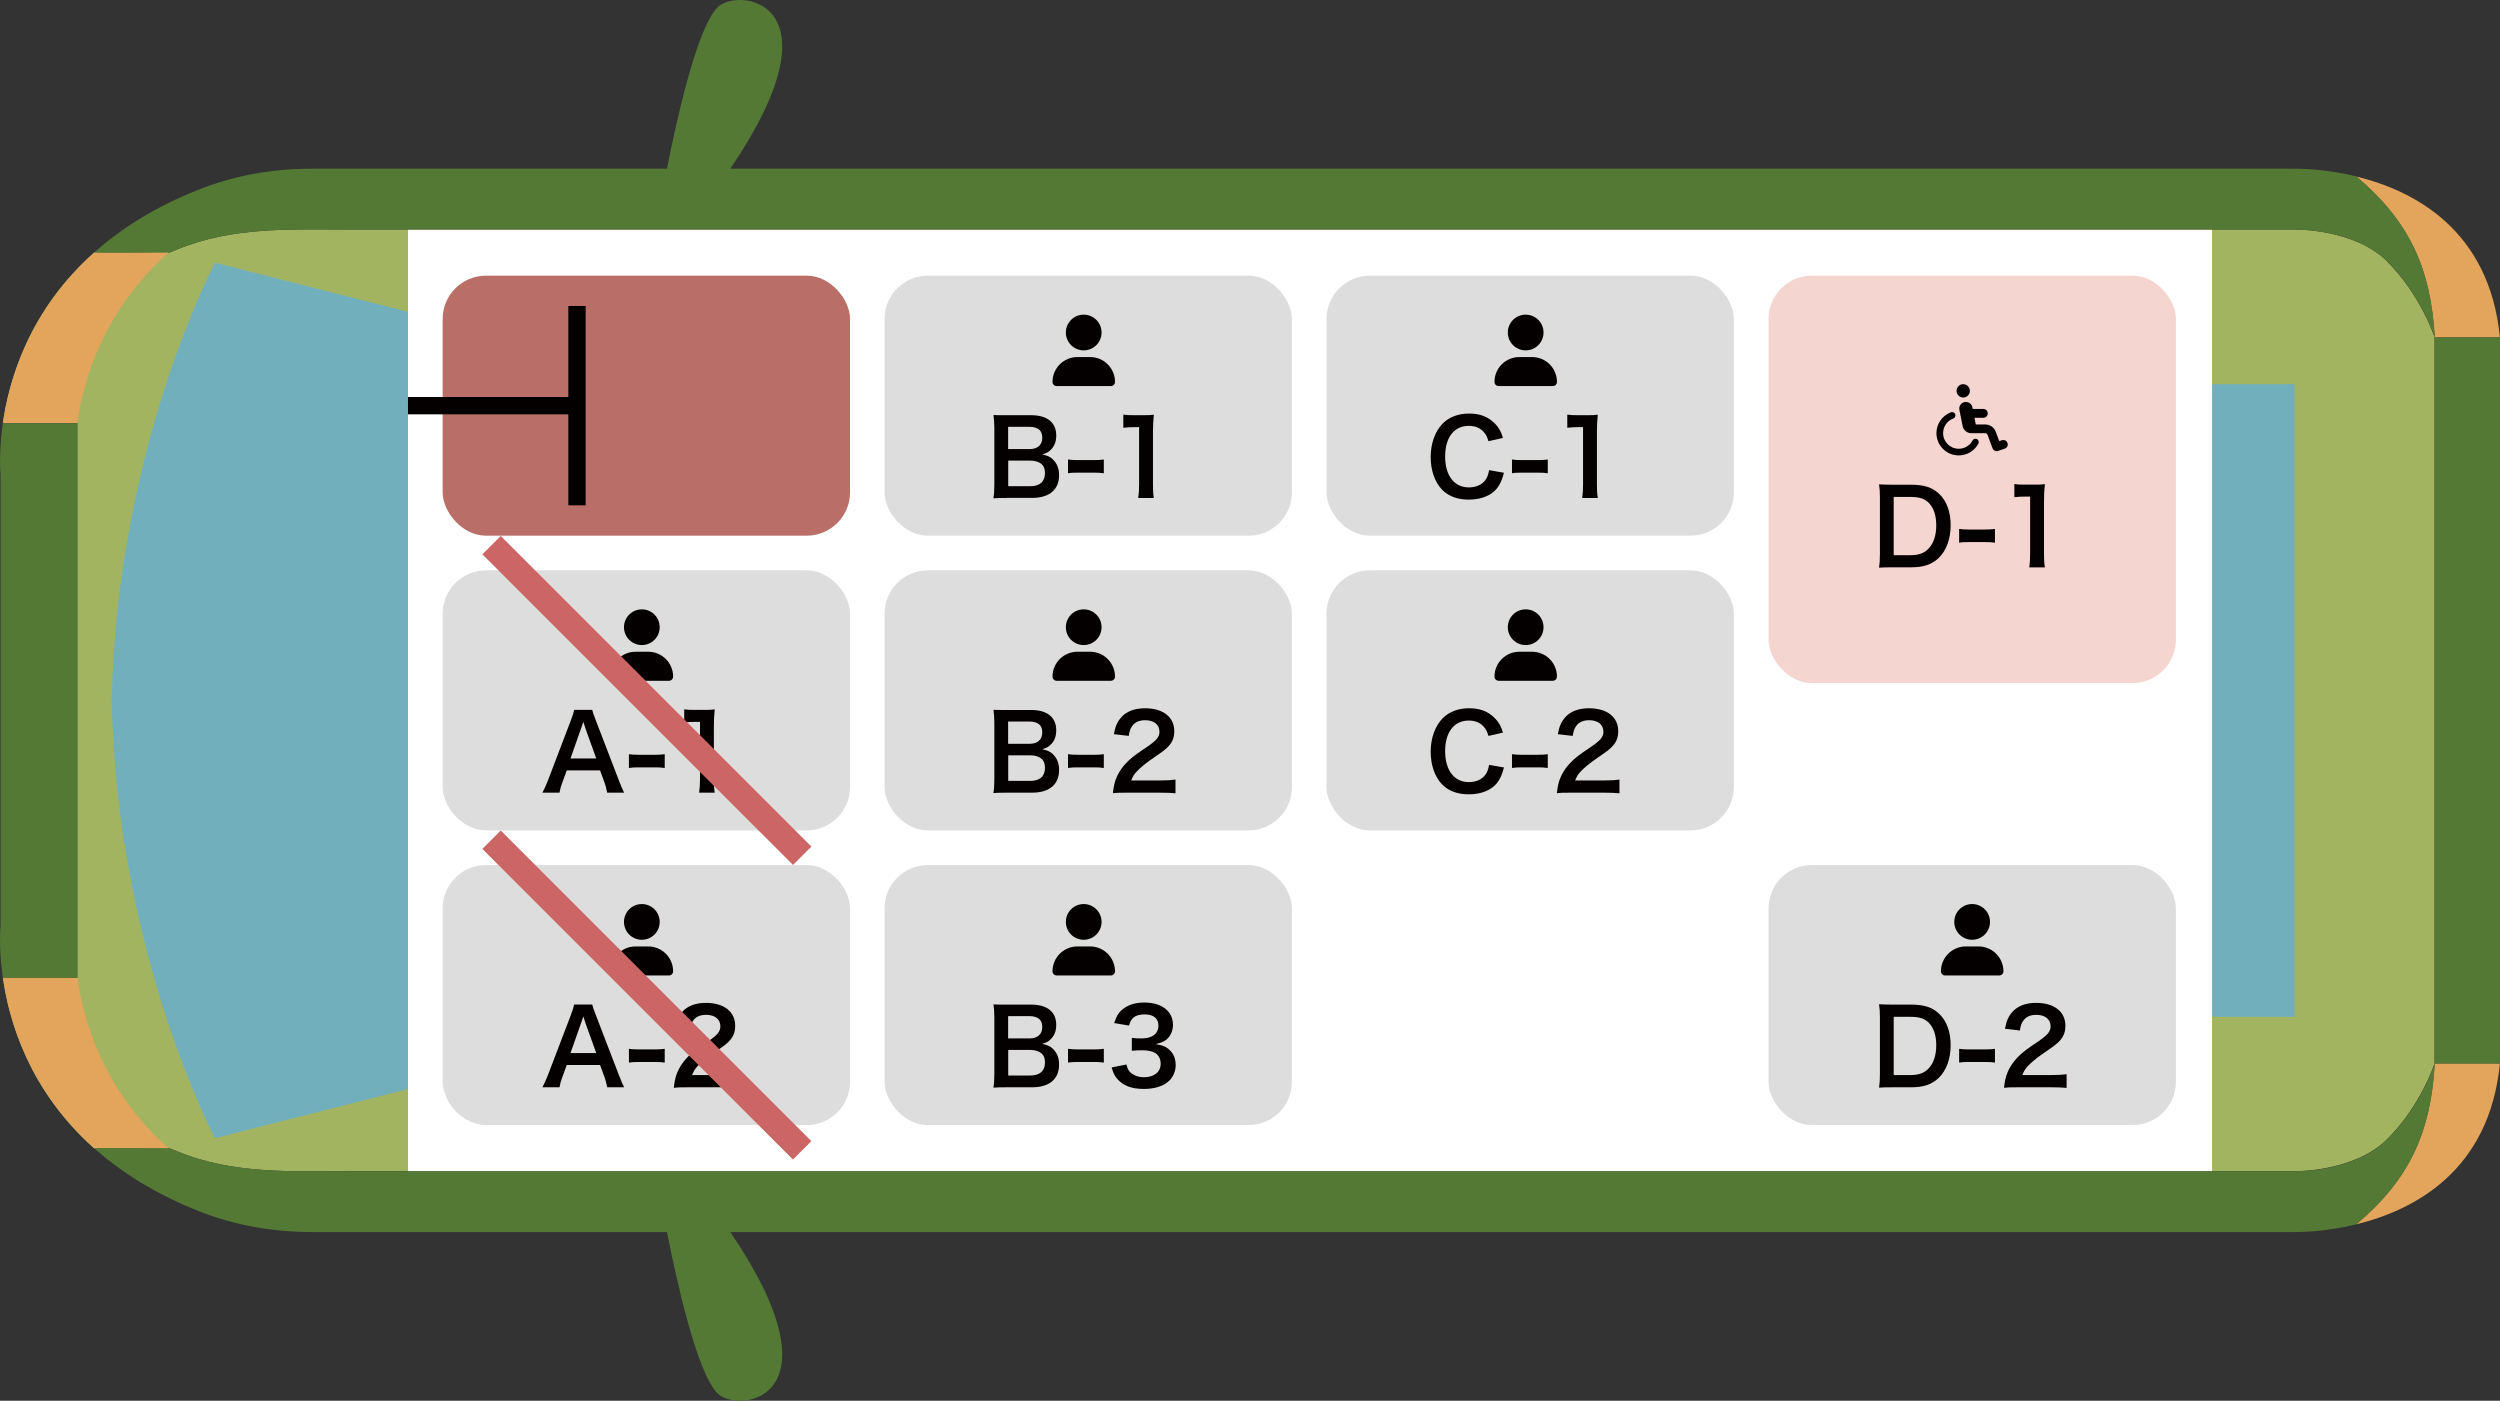 <?xml version="1.0" encoding="UTF-8"?><svg id="_レイヤー_1" xmlns="http://www.w3.org/2000/svg" width="101.75mm" height="57.01mm" viewBox="0 0 288.43 161.6"><rect x="0" y="0" width="288.43" height="161.6" fill="#333333" stroke="none"/><defs><style>.cls-1{fill:#a2b460;}.cls-1,.cls-2,.cls-3,.cls-4,.cls-5,.cls-6,.cls-7,.cls-8,.cls-9,.cls-10{stroke-width:0px;}.cls-2{fill:#040000;}.cls-3{fill:#ddd;}.cls-4{fill:#b96e68;}.cls-5{fill:#fff;}.cls-6{fill:#e2a55b;}.cls-7{fill:#72afbd;}.cls-8{fill:#f5d5d0;}.cls-9{fill:#c66;}.cls-10{fill:#547935;}</style></defs><path class="cls-1" d="m275.45,30.19c-3.84-3.84-10.73-3.71-10.73-3.71H40.85c-7.04,0-14.02-.39-20.51,2.34-.67.28-1,.41-.87.29,0,0-8.5.09-8.58,0h0C3.36,35.78.99,43.84.29,49.09l.05-.29h8.58v64H.34l-.05-.29c.7,5.26,3.08,13.31,10.58,19.98h0c.08-.09,8.58,0,8.58,0-.12-.12.2,0,.87.29,6.49,2.74,13.48,2.34,20.51,2.34h223.87s6.89.12,10.73-3.71c3.91-3.91,5.45-8.73,5.45-8.73V38.92s-1.54-4.82-5.45-8.73h0Z"/><rect class="cls-5" x="47.07" y="26.49" width="208.14" height="108.64"/><path class="cls-6" d="m19.46,29.13h-8.58C3.51,35.69,1.08,43.56.33,48.82h8.58c.75-5.27,3.17-13.13,10.54-19.69,0,0,0,0,0,0Z"/><path class="cls-6" d="m19.46,132.49h-8.58c-7.37-6.56-9.8-14.43-10.54-19.69h8.58c.75,5.27,3.17,13.13,10.54,19.69Z"/><path class="cls-7" d="m24.8,30.31s-11.31,21.24-11.92,50.5c.61,29.26,11.92,50.5,11.92,50.5l22.27-5.66V35.97s-22.27-5.66-22.27-5.66Z"/><path class="cls-10" d="m8.92,112.8v-63.98H.33c-.5,3.51-.27,5.86-.27,5.86v52.25s-.23,2.22.23,5.58l.04.29s8.59,0,8.59,0Z"/><path class="cls-6" d="m271.83,141.25c6.72-1.63,15.38-6.17,16.59-18.56h-7.53c-.44,7.69-2.73,13.24-9.06,18.56Z"/><path class="cls-6" d="m271.83,20.36c6.72,1.63,15.38,6.17,16.59,18.56h-7.53c-.44-7.69-2.73-13.24-9.06-18.56Z"/><rect class="cls-10" x="280.9" y="38.93" width="7.53" height="83.76"/><path class="cls-10" d="m280.9,122.68s-1.53,4.82-5.44,8.73c-3.91,3.91-10.74,3.71-10.74,3.71H40.85c-7.05,0-14.02.39-20.51-2.34-.67-.28-1-.4-.87-.29,0,0-8.5-.08-8.58,0h0c3.09,2.75,7.04,5.27,12.1,7.26,4.1,1.62,8.5,2.39,12.92,2.39h41.04c1.06,5.37,3.41,16.14,5.82,18.6,2.38,2.43,14.63.77,1.49-18.6h180.48c1.35,0,4.02-.13,7.12-.89,6.26-5.27,8.56-10.75,9.04-18.31l.02-.26h-.02Z"/><path class="cls-10" d="m280.9,38.92s-1.53-4.82-5.44-8.73c-3.84-3.84-10.74-3.71-10.74-3.71H40.85c-7.05,0-14.02-.39-20.51,2.34-.67.28-1,.4-.87.29,0,0-8.5.08-8.58,0h0c3.09-2.75,7.04-5.27,12.1-7.26,4.1-1.62,8.5-2.39,12.92-2.39h41.04c1.06-5.37,3.41-16.14,5.82-18.6,2.38-2.43,14.63-.77,1.49,18.6h180.48c1.35,0,4.02.13,7.12.89,6.26,5.27,8.56,10.75,9.04,18.31l.02.26h-.02Z"/><rect class="cls-7" x="255.22" y="44.32" width="9.49" height="72.99"/><rect class="cls-4" x="51.07" y="31.8" width="47" height="30" rx="5" ry="5"/><rect class="cls-2" x="65.57" y="35.3" width="2" height="23"/><rect class="cls-2" x="47.07" y="45.8" width="19.5" height="2"/><rect class="cls-3" x="51.07" y="65.8" width="47" height="30" rx="5" ry="5"/><path class="cls-2" d="m74.05,74.42c1.14,0,2.06-.92,2.06-2.06s-.92-2.06-2.06-2.06-2.06.92-2.06,2.06.92,2.06,2.06,2.06Zm-.73.77c-1.58,0-2.87,1.28-2.87,2.87,0,.26.21.48.48.48h6.25c.26,0,.48-.21.48-.48,0-1.58-1.28-2.87-2.87-2.87h-1.47Z"/><path class="cls-2" d="m70.05,91.45c-.07-.4-.2-.91-.34-1.26l-.48-1.31h-3.84l-.48,1.31c-.22.58-.26.75-.36,1.26h-1.97c.18-.32.42-.86.64-1.42l2.64-6.92c.23-.6.32-.9.38-1.21h2.09c.06.29.13.48.41,1.21l2.66,6.92c.3.77.44,1.1.61,1.42h-1.97.01Zm-2.53-7.5c-.05-.13-.08-.28-.22-.67-.13.37-.2.6-.23.67l-1.25,3.55h2.97l-1.28-3.55h.01Z"/><path class="cls-2" d="m72.56,87.01c.35.05.65.07,1.13.07h1.86c.49,0,.79-.02,1.14-.07v1.59c-.4-.06-.65-.07-1.14-.07h-1.86c-.47,0-.73.01-1.13.07v-1.59Z"/><path class="cls-2" d="m80.66,91.45c.07-.47.1-.94.1-1.56v-6.61h-.58c-.44,0-.79.02-1.24.07v-1.52c.37.06.64.07,1.2.07h1.1c.61,0,.79-.01,1.22-.06-.07.71-.1,1.26-.1,1.98v6.07c0,.63.02,1.07.1,1.56h-1.81.01Z"/><rect class="cls-3" x="51.07" y="99.8" width="47" height="30" rx="5" ry="5"/><path class="cls-2" d="m74.05,108.42c1.14,0,2.06-.92,2.06-2.06s-.92-2.06-2.06-2.06-2.06.92-2.06,2.06.92,2.06,2.06,2.06Zm-.73.77c-1.58,0-2.87,1.28-2.87,2.87,0,.26.21.48.48.48h6.25c.26,0,.48-.21.48-.48,0-1.58-1.28-2.87-2.87-2.87h-1.47Z"/><path class="cls-2" d="m70.05,125.44c-.07-.4-.2-.91-.34-1.26l-.48-1.31h-3.84l-.48,1.31c-.22.58-.26.75-.36,1.26h-1.97c.18-.32.42-.86.64-1.42l2.64-6.92c.23-.6.32-.9.38-1.21h2.09c.06.29.13.48.41,1.21l2.66,6.92c.3.77.44,1.1.61,1.42h-1.97.01Zm-2.53-7.5c-.05-.13-.08-.28-.22-.67-.13.37-.2.6-.23.67l-1.25,3.55h2.97l-1.28-3.55h.01Z"/><path class="cls-2" d="m72.56,121c.35.05.65.07,1.13.07h1.86c.49,0,.79-.02,1.14-.07v1.59c-.4-.06-.65-.07-1.14-.07h-1.86c-.47,0-.73.01-1.13.07v-1.59Z"/><path class="cls-2" d="m79.29,125.44c-.94,0-1.13.01-1.55.06.07-.68.16-1.1.31-1.54.32-.88.86-1.64,1.64-2.35.42-.37.78-.65,1.98-1.45,1.1-.75,1.44-1.15,1.44-1.76,0-.82-.64-1.32-1.65-1.32-.7,0-1.22.24-1.52.71-.2.29-.29.55-.37,1.1l-1.72-.2c.17-.91.38-1.4.83-1.92.6-.7,1.55-1.07,2.75-1.07,2.1,0,3.39,1.01,3.39,2.65,0,.79-.26,1.37-.85,1.92-.34.31-.46.41-2.01,1.48-.53.37-1.13.88-1.43,1.2-.36.38-.5.62-.68,1.08h3.36c.76,0,1.36-.04,1.75-.1v1.58c-.56-.05-1.04-.07-1.81-.07h-3.86Z"/><rect class="cls-3" x="153.04" y="65.8" width="47" height="30" rx="5" ry="5"/><path class="cls-2" d="m176.02,74.42c1.14,0,2.06-.92,2.06-2.06s-.92-2.06-2.06-2.06-2.06.92-2.06,2.06.92,2.06,2.06,2.06Zm-.73.77c-1.58,0-2.87,1.28-2.87,2.87,0,.26.21.48.48.48h6.25c.26,0,.48-.21.48-.48,0-1.58-1.28-2.87-2.87-2.87h-1.47Z"/><path class="cls-2" d="m173.52,88.53c-.23.86-.44,1.33-.8,1.8-.68.84-1.83,1.31-3.27,1.31-1.31,0-2.35-.4-3.08-1.15-.84-.88-1.31-2.23-1.31-3.77s.5-2.97,1.4-3.87c.72-.73,1.8-1.14,3-1.14.94,0,1.64.18,2.3.58.54.34.97.78,1.27,1.31.14.25.23.47.37.92l-1.67.38c-.17-.53-.28-.76-.52-1.03-.41-.49-1.01-.74-1.75-.74-1.7,0-2.73,1.33-2.73,3.54s1.06,3.56,2.73,3.56c.84,0,1.56-.32,1.94-.89.2-.3.3-.55.4-1.1l1.71.3h.01Z"/><path class="cls-2" d="m174.44,87.01c.35.05.65.07,1.13.07h1.86c.49,0,.79-.02,1.14-.07v1.59c-.4-.06-.65-.07-1.14-.07h-1.86c-.47,0-.73.01-1.13.07v-1.59Z"/><path class="cls-2" d="m181.17,91.45c-.94,0-1.13.01-1.55.06.07-.68.16-1.1.31-1.54.32-.88.86-1.64,1.64-2.35.42-.37.78-.65,1.98-1.45,1.1-.75,1.44-1.15,1.44-1.76,0-.82-.64-1.32-1.65-1.32-.7,0-1.22.24-1.52.71-.2.29-.29.55-.37,1.1l-1.72-.2c.17-.91.38-1.4.83-1.92.6-.7,1.55-1.07,2.75-1.07,2.1,0,3.39,1.01,3.39,2.65,0,.79-.26,1.37-.85,1.92-.34.31-.46.41-2.01,1.48-.53.37-1.13.88-1.43,1.2-.36.38-.5.62-.68,1.08h3.36c.76,0,1.36-.04,1.75-.1v1.58c-.56-.05-1.04-.07-1.81-.07h-3.86Z"/><rect class="cls-3" x="153.04" y="31.8" width="47" height="30" rx="5" ry="5"/><path class="cls-2" d="m176.02,40.42c1.14,0,2.06-.92,2.06-2.06s-.92-2.06-2.06-2.06-2.06.92-2.06,2.06.92,2.06,2.06,2.06Zm-.73.77c-1.58,0-2.87,1.28-2.87,2.87,0,.26.21.48.48.48h6.25c.26,0,.48-.21.48-.48,0-1.58-1.28-2.87-2.87-2.87h-1.47Z"/><path class="cls-2" d="m173.52,54.53c-.23.86-.44,1.33-.8,1.8-.68.84-1.83,1.31-3.27,1.31-1.31,0-2.35-.4-3.08-1.15-.84-.88-1.31-2.23-1.31-3.77s.5-2.97,1.4-3.87c.72-.73,1.8-1.14,3-1.14.94,0,1.64.18,2.3.58.54.34.97.78,1.27,1.31.14.25.23.47.37.92l-1.67.38c-.17-.53-.28-.76-.52-1.03-.41-.49-1.01-.74-1.75-.74-1.7,0-2.73,1.33-2.73,3.54s1.06,3.56,2.73,3.56c.84,0,1.56-.32,1.94-.89.2-.3.3-.55.4-1.1l1.71.3h.01Z"/><path class="cls-2" d="m174.44,53.01c.35.05.65.07,1.13.07h1.86c.49,0,.79-.02,1.14-.07v1.59c-.4-.06-.65-.07-1.14-.07h-1.86c-.47,0-.73,0-1.13.07v-1.59Z"/><path class="cls-2" d="m182.54,57.45c.07-.47.1-.94.1-1.56v-6.61h-.58c-.44,0-.79.02-1.24.07v-1.52c.37.06.64.07,1.2.07h1.1c.61,0,.79,0,1.22-.06-.07.71-.1,1.26-.1,1.98v6.07c0,.63.02,1.07.1,1.56h-1.81,0Z"/><rect class="cls-3" x="102.05" y="65.8" width="47" height="30" rx="5" ry="5"/><path class="cls-2" d="m125.03,74.42c1.14,0,2.06-.92,2.06-2.06s-.92-2.06-2.06-2.06-2.06.92-2.06,2.06.92,2.06,2.06,2.06Zm-.73.77c-1.58,0-2.87,1.28-2.87,2.87,0,.26.21.48.48.48h6.25c.26,0,.48-.21.48-.48,0-1.58-1.28-2.87-2.87-2.87h-1.47Z"/><path class="cls-2" d="m116.15,91.45c-.7,0-1.04.01-1.54.04.08-.5.11-.85.11-1.62v-6.51c0-.55-.04-.98-.1-1.47.5.02.7.02,1.51.02h2.83c1.86,0,2.9.84,2.9,2.34,0,.73-.22,1.27-.67,1.69-.26.25-.48.36-.95.5.61.13.89.25,1.21.55.49.46.74,1.05.74,1.83,0,1.68-1.12,2.63-3.11,2.63h-2.95.02Zm2.65-5.64c.91,0,1.45-.49,1.45-1.31,0-.38-.12-.71-.31-.89-.26-.24-.67-.37-1.15-.37h-2.48v2.57h2.49Zm-2.49,4.28h2.58c1.07,0,1.67-.53,1.67-1.5,0-.48-.12-.8-.38-1.04-.3-.26-.76-.41-1.31-.41h-2.55v2.95h-.01Z"/><path class="cls-2" d="m123.22,87.01c.35.05.65.07,1.13.07h1.86c.49,0,.79-.02,1.14-.07v1.59c-.4-.06-.65-.07-1.14-.07h-1.86c-.47,0-.73.01-1.13.07v-1.59Z"/><path class="cls-2" d="m129.95,91.45c-.94,0-1.13.01-1.55.06.07-.68.16-1.1.31-1.54.32-.88.86-1.64,1.64-2.35.42-.37.78-.65,1.98-1.45,1.1-.75,1.44-1.15,1.44-1.76,0-.82-.64-1.32-1.65-1.32-.7,0-1.22.24-1.52.71-.2.29-.29.55-.37,1.1l-1.72-.2c.17-.91.38-1.4.83-1.92.6-.7,1.55-1.07,2.75-1.07,2.1,0,3.39,1.01,3.39,2.65,0,.79-.26,1.37-.85,1.92-.34.31-.46.41-2.01,1.48-.53.37-1.13.88-1.43,1.2-.36.38-.5.62-.68,1.08h3.36c.76,0,1.36-.04,1.75-.1v1.58c-.56-.05-1.04-.07-1.81-.07h-3.86Z"/><rect class="cls-3" x="102.05" y="31.8" width="47" height="30" rx="5" ry="5"/><path class="cls-2" d="m125.03,40.42c1.14,0,2.06-.92,2.06-2.06s-.92-2.06-2.06-2.06-2.06.92-2.06,2.06.92,2.06,2.06,2.06Zm-.73.77c-1.58,0-2.87,1.28-2.87,2.87,0,.26.21.48.48.48h6.25c.26,0,.48-.21.48-.48,0-1.58-1.28-2.87-2.87-2.87h-1.47Z"/><path class="cls-2" d="m116.15,57.45c-.7,0-1.04,0-1.54.04.08-.5.11-.85.11-1.62v-6.51c0-.55-.04-.98-.1-1.48.5.02.7.02,1.51.02h2.83c1.86,0,2.9.84,2.9,2.34,0,.73-.22,1.27-.67,1.69-.26.25-.48.36-.95.5.61.13.89.25,1.21.55.49.46.74,1.05.74,1.83,0,1.68-1.12,2.63-3.11,2.63h-2.95.02Zm2.65-5.64c.91,0,1.45-.49,1.45-1.31,0-.38-.12-.71-.31-.89-.26-.24-.67-.37-1.15-.37h-2.48v2.57h2.49Zm-2.49,4.28h2.58c1.07,0,1.67-.53,1.67-1.5,0-.48-.12-.8-.38-1.04-.3-.26-.76-.41-1.31-.41h-2.55v2.95h-.01Z"/><path class="cls-2" d="m123.22,53.01c.35.05.65.07,1.13.07h1.86c.49,0,.79-.02,1.14-.07v1.59c-.4-.06-.65-.07-1.14-.07h-1.86c-.47,0-.73,0-1.13.07v-1.59Z"/><path class="cls-2" d="m131.32,57.45c.07-.47.1-.94.1-1.56v-6.61h-.58c-.44,0-.79.02-1.24.07v-1.52c.37.06.64.07,1.2.07h1.1c.61,0,.79,0,1.22-.06-.07.71-.1,1.26-.1,1.98v6.07c0,.63.02,1.07.1,1.56h-1.81,0Z"/><rect class="cls-3" x="102.05" y="99.8" width="47" height="30" rx="5" ry="5"/><path class="cls-2" d="m125.03,108.42c1.14,0,2.06-.92,2.06-2.06s-.92-2.06-2.06-2.06-2.06.92-2.06,2.06.92,2.06,2.06,2.06Zm-.73.77c-1.58,0-2.87,1.28-2.87,2.87,0,.26.21.48.48.48h6.25c.26,0,.48-.21.48-.48,0-1.58-1.28-2.87-2.87-2.87h-1.47Z"/><path class="cls-2" d="m116.15,125.44c-.7,0-1.04.01-1.54.04.08-.5.11-.85.11-1.62v-6.51c0-.55-.04-.98-.1-1.47.5.02.7.02,1.51.02h2.83c1.86,0,2.9.84,2.9,2.34,0,.73-.22,1.27-.67,1.69-.26.25-.48.36-.95.5.61.13.89.25,1.21.55.49.46.74,1.05.74,1.83,0,1.68-1.12,2.63-3.11,2.63h-2.95.02Zm2.65-5.64c.91,0,1.45-.49,1.45-1.31,0-.38-.12-.71-.31-.89-.26-.24-.67-.37-1.15-.37h-2.48v2.57h2.49Zm-2.49,4.28h2.58c1.07,0,1.67-.53,1.67-1.5,0-.48-.12-.8-.38-1.04-.3-.26-.76-.41-1.31-.41h-2.55v2.95h-.01Z"/><path class="cls-2" d="m123.22,121c.35.05.65.07,1.13.07h1.86c.49,0,.79-.02,1.14-.07v1.59c-.4-.06-.65-.07-1.14-.07h-1.86c-.47,0-.73.01-1.13.07v-1.59Z"/><path class="cls-2" d="m129.96,122.83c.16.55.26.74.56.98.4.31.88.47,1.45.47,1.19,0,1.94-.61,1.94-1.56,0-.55-.24-1.01-.67-1.26-.29-.17-.85-.29-1.38-.29s-.88.01-1.28.06v-1.49c.38.05.65.06,1.16.06,1.2,0,1.91-.55,1.91-1.47,0-.83-.56-1.3-1.58-1.3-.59,0-1.02.13-1.31.37-.24.23-.36.43-.5.92l-1.72-.29c.3-.89.58-1.31,1.14-1.71.61-.44,1.39-.66,2.35-.66,2,0,3.3,1.01,3.3,2.57,0,.72-.31,1.38-.83,1.76-.26.2-.53.3-1.16.47.85.13,1.3.34,1.72.8.4.44.58.95.58,1.65,0,.65-.28,1.31-.72,1.75-.66.64-1.67.97-2.95.97-1.4,0-2.36-.36-3.05-1.14-.3-.33-.46-.65-.67-1.34l1.71-.34v.02Z"/><rect class="cls-3" x="204.04" y="99.8" width="47" height="30" rx="5" ry="5"/><path class="cls-2" d="m227.53,108.42c1.14,0,2.06-.92,2.06-2.06s-.92-2.06-2.06-2.06-2.06.92-2.06,2.06.92,2.06,2.06,2.06Zm-.73.77c-1.58,0-2.87,1.28-2.87,2.87,0,.26.21.48.48.48h6.25c.26,0,.48-.21.48-.48,0-1.58-1.28-2.87-2.87-2.87h-1.47Z"/><path class="cls-2" d="m216.89,117.42c0-.67-.02-1.03-.1-1.56.48.02.77.04,1.52.04h2.17c1.5,0,2.47.31,3.24,1.06.88.83,1.33,2.08,1.33,3.63s-.48,2.93-1.42,3.81c-.77.72-1.73,1.04-3.14,1.04h-2.18c-.73,0-1.03.01-1.52.04.07-.49.1-.86.1-1.58v-6.48h0Zm3.5,6.61c.98,0,1.62-.23,2.12-.77.58-.61.88-1.54.88-2.66s-.28-1.99-.83-2.57c-.49-.52-1.12-.72-2.16-.72h-1.92v6.72h1.91Z"/><path class="cls-2" d="m226.03,121c.35.05.65.07,1.13.07h1.86c.49,0,.79-.02,1.14-.07v1.59c-.4-.06-.65-.07-1.14-.07h-1.86c-.47,0-.73.01-1.13.07v-1.59Z"/><path class="cls-2" d="m232.76,125.44c-.94,0-1.13.01-1.55.06.07-.68.16-1.1.31-1.54.32-.88.86-1.64,1.64-2.35.42-.37.78-.65,1.98-1.45,1.1-.75,1.44-1.15,1.44-1.76,0-.82-.64-1.32-1.65-1.32-.7,0-1.22.24-1.52.71-.2.29-.29.55-.37,1.1l-1.72-.2c.17-.91.38-1.4.83-1.92.6-.7,1.55-1.07,2.75-1.07,2.1,0,3.39,1.01,3.39,2.65,0,.79-.26,1.37-.85,1.92-.34.31-.46.41-2.01,1.48-.53.37-1.13.88-1.43,1.2-.36.38-.5.62-.68,1.08h3.36c.76,0,1.36-.04,1.75-.1v1.58c-.56-.05-1.04-.07-1.81-.07h-3.86Z"/><rect class="cls-8" x="204.04" y="31.8" width="47" height="47" rx="5" ry="5"/><path class="cls-2" d="m226.5,45.86c.43,0,.77-.35.77-.77s-.35-.77-.77-.77-.77.35-.77.77.35.77.77.77Zm-1.15,2.43c.2-.08.3-.3.23-.5s-.3-.3-.5-.23c-.97.37-1.67,1.31-1.67,2.41,0,1.42,1.15,2.57,2.57,2.57.98,0,1.84-.55,2.27-1.36.1-.19.03-.42-.16-.52s-.42-.03-.52.16c-.3.57-.9.95-1.59.95-1,0-1.8-.81-1.8-1.8,0-.77.48-1.43,1.17-1.69h0Zm2.24-1.14l-.03-.16c-.07-.36-.39-.62-.75-.62-.48,0-.85.44-.75.92l.37,1.86c.1.48.52.83,1.01.83h1.62c.11,0,.2.07.24.17l.58,1.56c.1.26.38.4.64.31l.77-.26c.27-.09.41-.38.32-.65s-.38-.41-.65-.32l-.3.1-.41-1.09c-.19-.5-.67-.83-1.2-.83h-1.1l-.15-.77h1.02c.28,0,.51-.23.51-.51s-.23-.51-.51-.51h-1.23v-.03Z"/><path class="cls-2" d="m216.89,57.44c0-.67-.02-1.03-.1-1.56.48.02.77.04,1.52.04h2.17c1.5,0,2.47.31,3.24,1.05.88.83,1.33,2.08,1.33,3.63s-.48,2.93-1.42,3.81c-.77.72-1.73,1.04-3.14,1.04h-2.18c-.73,0-1.03.01-1.52.04.07-.49.1-.86.1-1.58v-6.48h0Zm3.5,6.61c.98,0,1.62-.23,2.12-.77.58-.61.88-1.54.88-2.66s-.28-1.99-.83-2.57c-.49-.52-1.12-.72-2.16-.72h-1.92v6.72h1.91Z"/><path class="cls-2" d="m226.03,61.02c.35.05.65.07,1.13.07h1.86c.49,0,.79-.02,1.14-.07v1.59c-.4-.06-.65-.07-1.14-.07h-1.86c-.47,0-.73,0-1.13.07v-1.59Z"/><path class="cls-2" d="m234.12,65.46c.07-.47.1-.94.1-1.56v-6.61h-.58c-.44,0-.79.02-1.24.07v-1.52c.37.06.64.07,1.2.07h1.1c.61,0,.79,0,1.22-.06-.07.71-.1,1.26-.1,1.98v6.07c0,.64.02,1.07.1,1.56h-1.81,0Z"/><rect class="cls-9" x="73.13" y="55.47" width="3" height="50.68" transform="translate(-35.28 76.44) rotate(-45)"/><rect class="cls-9" x="73.13" y="89.46" width="3" height="50.68" transform="translate(-59.32 86.39) rotate(-45)"/></svg>